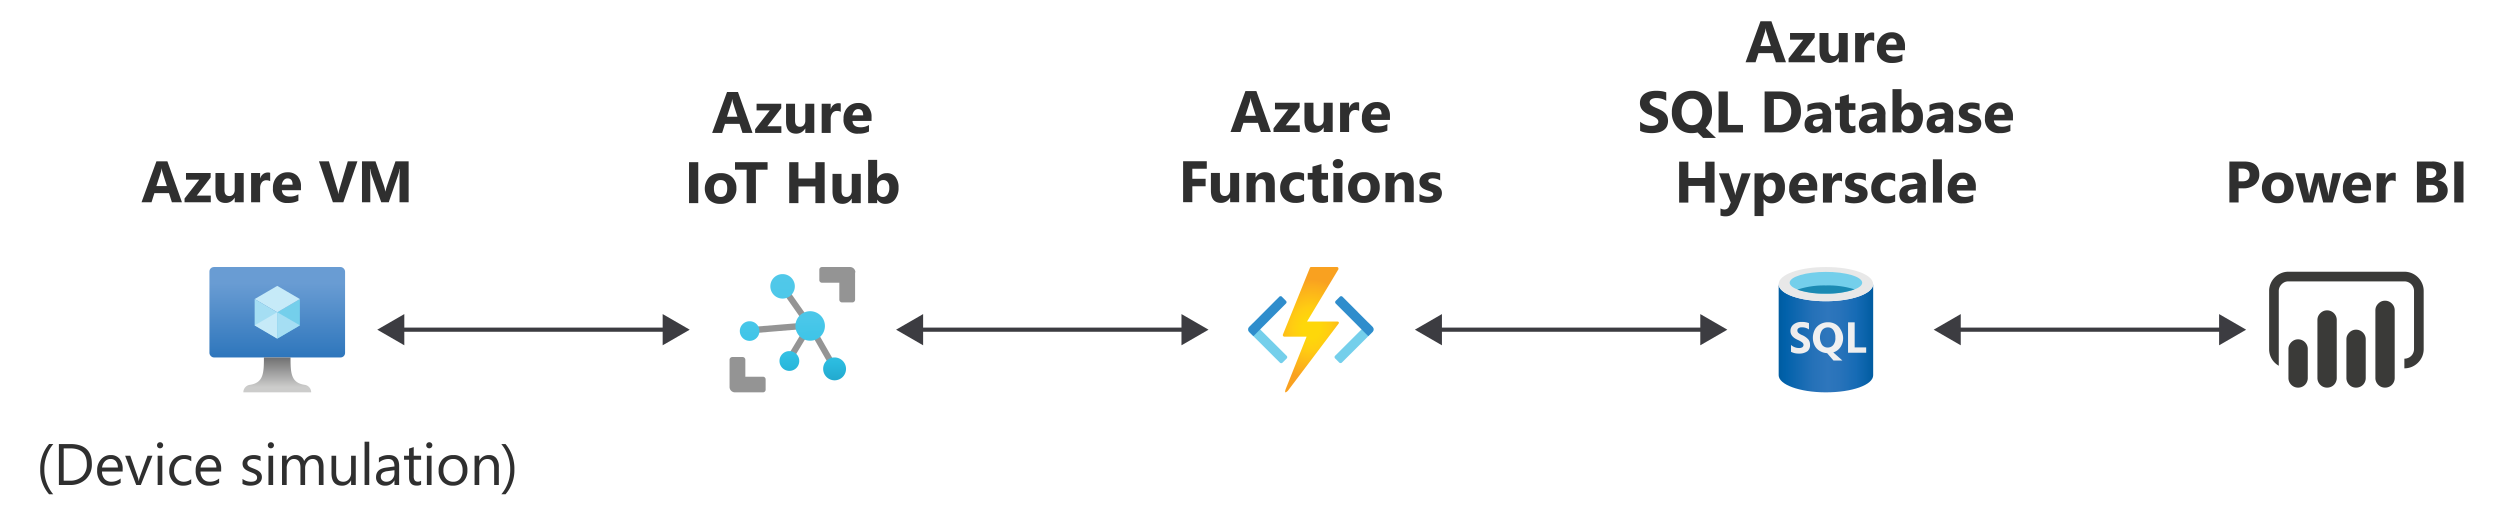 <svg xmlns="http://www.w3.org/2000/svg" xmlns:xlink="http://www.w3.org/1999/xlink" viewBox="0 0 598.483 127.472">
  <defs>
    <linearGradient id="linear-gradient" x1="189.949" y1="1343.221" x2="189.455" y2="1390.737" gradientTransform="matrix(1, 0, 0, -1, 0, 1439.477)" gradientUnits="userSpaceOnUse">
      <stop offset="0" stop-color="#1b8ab3"/>
      <stop offset="0.09" stop-color="#21a5cb"/>
      <stop offset="0.19" stop-color="#2abade"/>
      <stop offset="0.29" stop-color="#3bc4e7"/>
      <stop offset="0.42" stop-color="#4ac7e9"/>
      <stop offset="0.62" stop-color="#50c8e9"/>
    </linearGradient>
    <linearGradient id="linear-gradient-2" x1="66.373" y1="1353.904" x2="66.373" y2="1375.552" gradientTransform="matrix(1, 0, 0, -1, 0, 1439.477)" gradientUnits="userSpaceOnUse">
      <stop offset="0" stop-color="#2e76bc"/>
      <stop offset="0.82" stop-color="#699cd3"/>
    </linearGradient>
    <linearGradient id="linear-gradient-3" x1="66.373" y1="1345.552" x2="66.373" y2="1353.904" gradientTransform="matrix(1, 0, 0, -1, 0, 1439.477)" gradientUnits="userSpaceOnUse">
      <stop offset="0.15" stop-color="#cccccb"/>
      <stop offset="1" stop-color="#707071"/>
    </linearGradient>
    <radialGradient id="radial-gradient" cx="291.544" cy="1308.756" r="10.368" gradientTransform="matrix(1.01, 0, 0, -1.14, 19.402, 1570.7)" gradientUnits="userSpaceOnUse">
      <stop offset="0.2" stop-color="#fed70a"/>
      <stop offset="0.44" stop-color="#ffcc12"/>
      <stop offset="0.87" stop-color="#fbac1d"/>
      <stop offset="1" stop-color="#f9a120"/>
    </radialGradient>
    <linearGradient id="linear-gradient-4" x1="425.802" y1="1358.505" x2="448.425" y2="1358.505" gradientTransform="matrix(1, 0, 0, -1, 0, 1439.477)" gradientUnits="userSpaceOnUse">
      <stop offset="0" stop-color="#005ca1"/>
      <stop offset="0.07" stop-color="#0161aa"/>
      <stop offset="0.36" stop-color="#2571b8"/>
      <stop offset="0.52" stop-color="#2e76bc"/>
      <stop offset="0.64" stop-color="#2973ba"/>
      <stop offset="0.82" stop-color="#166bb5"/>
      <stop offset="1" stop-color="#005ca1"/>
    </linearGradient>
    <radialGradient id="radial-gradient-2" cx="437.749" cy="1357.782" r="12.476" gradientTransform="matrix(1, 0, 0, -1, 0, 1439.477)" gradientUnits="userSpaceOnUse">
      <stop offset="0" stop-color="#f2f2f3"/>
      <stop offset="0.58" stop-color="#eee"/>
      <stop offset="1" stop-color="#e6e6e6"/>
    </radialGradient>
  </defs>
  <g id="Shapes">
    <rect width="598.483" height="127.472" fill="#fff"/>
    <g>
      <circle id="fa3a22e9-e4e8-46a1-bc09-f9532747c739" cx="193.951" cy="77.945" r="3.478" fill="#fff"/>
      <circle id="eb214416-6791-4934-ac0c-35afaa829f6e" cx="199.778" cy="88.292" r="2.737" fill="#fff"/>
      <circle id="a4424413-b91f-48da-aedd-39e3a978b430" cx="188.954" cy="86.42" r="2.348" fill="#fff"/>
      <circle id="f7ecfc1a-3268-471b-9464-57023bfc9cc4" cx="187.259" cy="68.533" r="2.913" fill="#fff"/>
      <circle id="b4388938-ad80-41b4-b729-5c21e3eab320" cx="179.454" cy="79.269" r="2.348" fill="#fff"/>
      <polygon points="200.414 87.744 194.534 77.45 193.951 77.786 194.428 77.432 187.771 67.968 186.553 68.851 192.45 77.238 179.384 78.315 179.507 79.834 192.45 78.757 188.16 85.89 189.449 86.667 193.863 79.322 199.107 88.486 200.414 87.744" fill="#949494"/>
      <g>
        <path d="M204.775,65.213h0a1.289,1.289,0,0,0-1.289-1.289h-6.71a.636.636,0,0,0-.636.636v2.49a.636.636,0,0,0,.636.636h4.15v4.061a.671.671,0,0,0,.653.653h2.472a.671.671,0,0,0,.653-.653V65.213Z" fill="#949494"/>
        <path d="M182.65,90.181h-4.22V86.12a.671.671,0,0,0-.653-.653h-2.472a.671.671,0,0,0-.653.653v6.533h0a1.289,1.289,0,0,0,1.289,1.271h6.71a.636.636,0,0,0,.636-.636h0V90.817A.636.636,0,0,0,182.65,90.181Z" fill="#949494"/>
      </g>
      <path d="M193.951,74.501a3.531,3.531,0,1,1-3.533,3.53q0-.043.001-.087A3.531,3.531,0,0,1,193.951,74.501Zm-9.535-5.968a2.931,2.931,0,1,0,2.948-2.914c-.029,0-.058,0-.087.001A2.913,2.913,0,0,0,184.416,68.533Zm-7.31,10.718a2.349,2.349,0,1,0,2.348-2.349,2.348,2.348,0,0,0-2.348,2.349Zm9.5,7.151a2.366,2.366,0,1,0,2.384-2.348l-.018,0a2.348,2.348,0,0,0-2.366,2.331C186.606,86.391,186.606,86.397,186.606,86.403Zm10.453,1.889a2.737,2.737,0,1,0,2.755-2.719h-.018a2.701,2.701,0,0,0-2.737,2.666C197.059,88.256,197.059,88.274,197.059,88.292Z" fill="url(#linear-gradient)"/>
    </g>
    <g>
      <line x1="468.296" y1="78.924" x2="532.331" y2="78.924" fill="none" stroke="#3c3c41" stroke-miterlimit="10"/>
      <polygon points="469.39 82.664 462.913 78.925 469.39 75.185 469.39 82.664" fill="#3c3c41"/>
      <polygon points="531.237 82.664 537.713 78.925 531.237 75.185 531.237 82.664" fill="#3c3c41"/>
    </g>
    <g>
      <line x1="344.096" y1="78.924" x2="408.131" y2="78.924" fill="none" stroke="#3c3c41" stroke-miterlimit="10"/>
      <polygon points="345.19 82.664 338.713 78.925 345.19 75.185 345.19 82.664" fill="#3c3c41"/>
      <polygon points="407.037 82.664 413.513 78.925 407.037 75.185 407.037 82.664" fill="#3c3c41"/>
    </g>
    <g>
      <line x1="219.896" y1="78.924" x2="283.931" y2="78.924" fill="none" stroke="#3c3c41" stroke-miterlimit="10"/>
      <polygon points="220.99 82.664 214.513 78.925 220.99 75.185 220.99 82.664" fill="#3c3c41"/>
      <polygon points="282.837 82.664 289.313 78.925 282.837 75.185 282.837 82.664" fill="#3c3c41"/>
    </g>
    <g>
      <line x1="95.696" y1="78.924" x2="159.731" y2="78.924" fill="none" stroke="#3c3c41" stroke-miterlimit="10"/>
      <polygon points="96.79 82.664 90.313 78.925 96.79 75.185 96.79 82.664" fill="#3c3c41"/>
      <polygon points="158.637 82.664 165.113 78.925 158.637 75.185 158.637 82.664" fill="#3c3c41"/>
    </g>
    <g>
      <rect x="50.137" y="63.925" width="32.471" height="21.648" rx="1.082" fill="url(#linear-gradient-2)"/>
      <polygon points="71.785 71.591 71.785 77.887 66.373 81.062 66.373 74.748 71.785 71.591" fill="#74cfeb"/>
      <polygon points="71.785 71.591 66.373 74.766 60.961 71.591 66.373 68.434 71.785 71.591" fill="#c6eaf8"/>
      <polygon points="66.373 74.766 66.373 81.062 60.961 77.887 60.961 71.591 66.373 74.766" fill="#a5def3"/>
      <polygon points="60.961 77.887 66.373 74.748 66.373 81.062 60.961 77.887" fill="#c6eaf8"/>
      <polygon points="71.785 77.887 66.373 74.748 66.373 81.062 71.785 77.887" fill="#a5def3"/>
      <path d="M72.885,92.121c-3.211-.505-3.337-2.814-3.337-6.548H63.18c0,3.734-.108,6.043-3.319,6.548a1.804,1.804,0,0,0-1.606,1.804H74.491A1.804,1.804,0,0,0,72.885,92.121Z" fill="url(#linear-gradient-3)"/>
    </g>
    <g>
      <path d="M312.79,80.601h-5.318a.404.404,0,0,1-.369-.47l6.476-16.005a.302.302,0,0,1,.235-.201h6.291a.319.319,0,0,1,.302.335V64.26a.453.453,0,0,1,0,.201l-7.516,12.515h7.315a.336.336,0,0,1,.319.269.403.403,0,0,1-.084.235l-12.146,16.089c-.117.084-.94.94-.537-.352h0Z" fill="url(#radial-gradient)"/>
      <g>
        <path d="M308.02,85.824l-.983.986a.453.453,0,0,1-.641.001L299.09,79.525a.889.889,0,0,1-.002-1.258l.995-.998h0l7.936,7.913A.453.453,0,0,1,308.02,85.824Z" fill="#74cfeb"/>
        <path d="M306.869,71.033l.986.983a.453.453,0,0,1,.001.641l-7.795,7.817h0l-.986-.983a.889.889,0,0,1-.002-1.257l7.179-7.199a.453.453,0,0,1,.641-.001Z" fill="#2f8dcc"/>
      </g>
      <g>
        <path d="M327.554,77.251l.983.986a.889.889,0,0,1,.022,1.257l-.012.012-7.306,7.286a.453.453,0,0,1-.641-.001h0l-.983-.986a.453.453,0,0,1,.001-.641h0l7.936-7.913Z" fill="#74cfeb"/>
        <path d="M328.541,79.494l-.986.983h0l-7.795-7.817a.453.453,0,0,1,.001-.641h0l.986-.983a.453.453,0,0,1,.641.001h0l7.167,7.187a.889.889,0,0,1-.002,1.258Z" fill="#2f8dcc"/>
      </g>
    </g>
    <g>
      <path d="M437.113,72.113c-6.247,0-11.312-1.765-11.312-4.094V89.83c0,2.241,4.976,4.059,11.153,4.094h.159c6.247,0,11.312-1.765,11.312-4.094V68.019C448.425,70.295,443.361,72.113,437.113,72.113Z" fill="url(#linear-gradient-4)"/>
      <path d="M448.425,68.019c0,2.276-5.065,4.094-11.312,4.094s-11.312-1.765-11.312-4.094,5.065-4.094,11.312-4.094,11.312,1.765,11.312,4.094" fill="#e8e8e8"/>
      <path d="M445.796,67.683c0,1.447-3.9,2.612-8.682,2.612s-8.682-1.165-8.682-2.612,3.9-2.594,8.682-2.594,8.682,1.165,8.682,2.594" fill="#74cfeb"/>
      <path d="M437.113,68.336a20.38,20.38,0,0,0-6.865,1.006,20.153,20.153,0,0,0,6.865.953,19.677,19.677,0,0,0,6.865-1.024A20.894,20.894,0,0,0,437.113,68.336Z" fill="#1b8ab3"/>
      <path d="M443.996,83.16v-6h-1.588v7.288h4.341V83.16Zm-12.6-2.947a3.229,3.229,0,0,1-.9-.547.776.776,0,0,1-.212-.565.6.6,0,0,1,.265-.529,1.2,1.2,0,0,1,.741-.212,2.859,2.859,0,0,1,1.765.512V77.354a4.554,4.554,0,0,0-1.765-.282,2.893,2.893,0,0,0-1.923.6,1.906,1.906,0,0,0-.741,1.571c0,.9.565,1.606,1.765,2.135a5.08,5.08,0,0,1,1.094.635.741.741,0,0,1,.265.565.67.67,0,0,1-.282.547,1.429,1.429,0,0,1-.794.194,2.929,2.929,0,0,1-1.923-.741v1.641a3.83,3.83,0,0,0,1.888.424,3.318,3.318,0,0,0,2.082-.582,1.906,1.906,0,0,0,.582-1.606,1.853,1.853,0,0,0-.441-1.235A4.272,4.272,0,0,0,431.396,80.213Zm9.247,2.806a3.866,3.866,0,0,0,0-4.094,3.194,3.194,0,0,0-1.235-1.323,3.529,3.529,0,0,0-1.765-.459,3.724,3.724,0,0,0-1.906.476,3.283,3.283,0,0,0-1.288,1.306,4.341,4.341,0,0,0-.459,2.012,3.989,3.989,0,0,0,.423,1.765,3.106,3.106,0,0,0,1.218,1.306,3.635,3.635,0,0,0,1.765.529l1.518,1.765h2.135L438.878,84.36A3.158,3.158,0,0,0,440.643,83.019Zm-1.765-.441a1.659,1.659,0,0,1-1.341.618,1.623,1.623,0,0,1-1.341-.635,3.298,3.298,0,0,1,0-3.529,1.765,1.765,0,0,1,1.376-.653,1.535,1.535,0,0,1,1.324.653,2.859,2.859,0,0,1,.476,1.765A2.577,2.577,0,0,1,438.878,82.578Z" fill="url(#radial-gradient-2)"/>
    </g>
    <path d="M557.088,74.3a2.24,2.24,0,0,1,.903.181,2.383,2.383,0,0,1,.741.506,2.317,2.317,0,0,1,.488.723,2.242,2.242,0,0,1,.181.903V90.487a2.242,2.242,0,0,1-.181.903,2.199,2.199,0,0,1-1.228,1.228,2.348,2.348,0,0,1-1.807,0,2.318,2.318,0,0,1-.723-.488,2.383,2.383,0,0,1-.506-.741,2.24,2.24,0,0,1-.181-.903V76.612a2.24,2.24,0,0,1,.181-.903,2.537,2.537,0,0,1,1.228-1.228A2.24,2.24,0,0,1,557.088,74.3Zm6.938,4.625a2.242,2.242,0,0,1,.903.181,2.383,2.383,0,0,1,.741.506,2.316,2.316,0,0,1,.488.723,2.241,2.241,0,0,1,.181.903v9.25a2.242,2.242,0,0,1-.181.903,2.199,2.199,0,0,1-1.228,1.228,2.348,2.348,0,0,1-1.806,0,2.318,2.318,0,0,1-.723-.488,2.385,2.385,0,0,1-.506-.741,2.242,2.242,0,0,1-.181-.903v-9.25a2.241,2.241,0,0,1,.181-.903,2.536,2.536,0,0,1,1.229-1.229A2.241,2.241,0,0,1,564.026,78.924Zm-13.875,2.312a2.241,2.241,0,0,1,.903.181,2.385,2.385,0,0,1,.741.506,2.318,2.318,0,0,1,.488.723,2.24,2.24,0,0,1,.181.903V90.487a2.24,2.24,0,0,1-.181.903,2.198,2.198,0,0,1-1.228,1.228,2.348,2.348,0,0,1-1.807,0,2.318,2.318,0,0,1-.723-.488,2.383,2.383,0,0,1-.506-.741,2.24,2.24,0,0,1-.181-.903V83.55a2.24,2.24,0,0,1,.181-.903,2.536,2.536,0,0,1,1.228-1.229A2.241,2.241,0,0,1,550.151,81.237Zm20.812-9.25a2.24,2.24,0,0,1,.903.181,2.383,2.383,0,0,1,.741.506,2.317,2.317,0,0,1,.488.723,2.241,2.241,0,0,1,.181.903V90.487a2.242,2.242,0,0,1-.181.903,2.199,2.199,0,0,1-1.228,1.228,2.348,2.348,0,0,1-1.806,0,2.318,2.318,0,0,1-.723-.488,2.385,2.385,0,0,1-.506-.741,2.242,2.242,0,0,1-.181-.903V74.3a2.241,2.241,0,0,1,.181-.903,2.536,2.536,0,0,1,1.229-1.228A2.24,2.24,0,0,1,570.963,71.987Zm4.625-6.938a4.566,4.566,0,0,1,1.807.361,4.699,4.699,0,0,1,1.463.994,4.643,4.643,0,0,1,.994,1.481,4.435,4.435,0,0,1,.361,1.789V83.55a4.564,4.564,0,0,1-.361,1.807,4.71,4.71,0,0,1-2.457,2.457,4.566,4.566,0,0,1-1.807.361V85.862a2.242,2.242,0,0,0,.903-.181,2.199,2.199,0,0,0,1.228-1.228,2.242,2.242,0,0,0,.181-.903V69.674a2.241,2.241,0,0,0-.181-.903,2.317,2.317,0,0,0-.488-.723,2.383,2.383,0,0,0-.741-.506,2.24,2.24,0,0,0-.903-.181h-27.75a2.24,2.24,0,0,0-.903.181,2.537,2.537,0,0,0-1.228,1.228,2.24,2.24,0,0,0-.181.903V87.56a4.539,4.539,0,0,1-2.312-4.011V69.674a4.439,4.439,0,0,1,.361-1.789,4.613,4.613,0,0,1,2.475-2.475,4.437,4.437,0,0,1,1.789-.361Z" fill="#3a3a38"/>
  </g>
  <g id="Text">
    <g>
      <path d="M180.148,31.828h-2.406l-.697-2.181h-3.486l-.69,2.181h-2.393l3.568-9.803h2.618Zm-3.609-3.876-1.053-3.295a4.332,4.332,0,0,1-.164-.882h-.055a3.739,3.739,0,0,1-.171.855L174.03,27.952Z" fill="#2f2f2f"/>
      <path d="M187.054,31.828h-6.282v-.895l3.514-4.512H181.12V24.828h5.906v1.066l-3.329,4.341h3.356Z" fill="#2f2f2f"/>
      <path d="M194.936,31.828h-2.153V30.762h-.034a2.443,2.443,0,0,1-2.14,1.237q-2.433,0-2.434-2.946V24.828h2.153v4.033q0,1.483,1.176,1.483a1.163,1.163,0,0,0,.93-.407,1.64,1.64,0,0,0,.349-1.104V24.828h2.153Z" fill="#2f2f2f"/>
      <path d="M201.27,26.776a1.875,1.875,0,0,0-.909-.212,1.309,1.309,0,0,0-1.101.516,2.25,2.25,0,0,0-.397,1.405v3.343h-2.16v-7h2.16V26.127h.027a1.869,1.869,0,0,1,1.846-1.422,1.393,1.393,0,0,1,.533.082Z" fill="#2f2f2f"/>
      <path d="M208.643,28.943h-4.566q.11,1.524,1.921,1.524a3.748,3.748,0,0,0,2.03-.547V31.48a5.338,5.338,0,0,1-2.522.519,3.258,3.258,0,0,1-3.568-3.562,3.745,3.745,0,0,1,1.012-2.762,3.37,3.37,0,0,1,2.488-1.019,3.062,3.062,0,0,1,2.369.909,3.504,3.504,0,0,1,.837,2.468ZM206.64,27.617q0-1.504-1.217-1.504a1.159,1.159,0,0,0-.898.431,1.949,1.949,0,0,0-.462,1.073Z" fill="#2f2f2f"/>
      <path d="M167.157,48.628h-2.208V38.825h2.208Z" fill="#2f2f2f"/>
      <path d="M172.472,48.799a3.761,3.761,0,0,1-2.751-.981,4.056,4.056,0,0,1,.037-5.38,3.926,3.926,0,0,1,2.809-.981,3.719,3.719,0,0,1,2.734.981,3.485,3.485,0,0,1,.991,2.594,3.703,3.703,0,0,1-1.022,2.755A3.807,3.807,0,0,1,172.472,48.799Zm.055-5.688a1.439,1.439,0,0,0-1.189.526,2.323,2.323,0,0,0-.424,1.49q0,2.017,1.627,2.017,1.551,0,1.552-2.071Q174.092,43.111,172.526,43.111Z" fill="#2f2f2f"/>
      <path d="M183.752,40.623H180.956v8.005h-2.215V40.623h-2.782V38.825h7.793Z" fill="#2f2f2f"/>
      <path d="M197.417,48.628h-2.215V44.636h-4.061v3.992h-2.208V38.825h2.208v3.91h4.061v-3.91h2.215Z" fill="#2f2f2f"/>
      <path d="M206.058,48.628h-2.153V47.562H203.87a2.443,2.443,0,0,1-2.14,1.237q-2.433,0-2.434-2.946V41.628H201.45v4.033q0,1.483,1.176,1.483a1.163,1.163,0,0,0,.93-.407,1.64,1.64,0,0,0,.349-1.104V41.628h2.153Z" fill="#2f2f2f"/>
      <path d="M210.013,47.815h-.027v.813h-2.16V38.265h2.16v4.416h.027a2.563,2.563,0,0,1,2.276-1.224,2.498,2.498,0,0,1,2.085.93,4.011,4.011,0,0,1,.731,2.543,4.344,4.344,0,0,1-.855,2.81,2.783,2.783,0,0,1-2.283,1.06A2.206,2.206,0,0,1,210.013,47.815Zm-.061-2.953v.718a1.639,1.639,0,0,0,.39,1.121,1.267,1.267,0,0,0,.998.444,1.326,1.326,0,0,0,1.145-.571,2.76,2.76,0,0,0,.406-1.617,2.189,2.189,0,0,0-.373-1.357,1.256,1.256,0,0,0-1.062-.489,1.371,1.371,0,0,0-1.076.485A1.843,1.843,0,0,0,209.951,44.861Z" fill="#2f2f2f"/>
    </g>
    <g>
      <path d="M304.249,31.601h-2.406l-.697-2.181h-3.486l-.69,2.181h-2.393l3.568-9.803h2.618Zm-3.609-3.876L299.587,24.43a4.333,4.333,0,0,1-.164-.882h-.055a3.743,3.743,0,0,1-.171.854l-1.066,3.322Z" fill="#2f2f2f"/>
      <path d="M311.154,31.601H304.872v-.895l3.514-4.512h-3.165V24.601h5.906V25.667l-3.329,4.341h3.356Z" fill="#2f2f2f"/>
      <path d="M319.037,31.601h-2.153V30.534H316.85a2.443,2.443,0,0,1-2.14,1.237q-2.433,0-2.434-2.946V24.601H314.43v4.033q0,1.483,1.176,1.483a1.163,1.163,0,0,0,.93-.407,1.64,1.64,0,0,0,.349-1.104V24.601h2.153Z" fill="#2f2f2f"/>
      <path d="M325.371,26.549a1.875,1.875,0,0,0-.909-.212,1.309,1.309,0,0,0-1.101.516,2.25,2.25,0,0,0-.397,1.405v3.343h-2.16v-7h2.16v1.299h.027a1.869,1.869,0,0,1,1.846-1.422,1.393,1.393,0,0,1,.533.082Z" fill="#2f2f2f"/>
      <path d="M332.743,28.716h-4.566q.11,1.524,1.921,1.524a3.748,3.748,0,0,0,2.03-.547V31.252a5.339,5.339,0,0,1-2.522.52A3.258,3.258,0,0,1,326.037,28.21a3.745,3.745,0,0,1,1.012-2.762A3.37,3.37,0,0,1,329.537,24.43a3.062,3.062,0,0,1,2.369.909,3.504,3.504,0,0,1,.837,2.468ZM330.74,27.39q0-1.504-1.217-1.504a1.159,1.159,0,0,0-.898.431,1.949,1.949,0,0,0-.462,1.073Z" fill="#2f2f2f"/>
      <path d="M288.895,40.395h-3.459v2.406h3.179v1.791h-3.179V48.4h-2.208V38.598h5.667Z" fill="#2f2f2f"/>
      <path d="M296.645,48.4h-2.153V47.334h-.034a2.443,2.443,0,0,1-2.14,1.237q-2.433,0-2.434-2.946V41.4h2.153v4.033q0,1.483,1.176,1.483a1.163,1.163,0,0,0,.93-.407,1.64,1.64,0,0,0,.349-1.104V41.4h2.153Z" fill="#2f2f2f"/>
      <path d="M305.175,48.4h-2.153v-3.89q0-1.627-1.162-1.627a1.152,1.152,0,0,0-.923.431,1.643,1.643,0,0,0-.362,1.094V48.4h-2.16v-7h2.16v1.107h.027a2.475,2.475,0,0,1,2.249-1.278q2.325,0,2.324,2.885Z" fill="#2f2f2f"/>
      <path d="M312.188,48.148a4.268,4.268,0,0,1-2.112.424,3.572,3.572,0,0,1-2.611-.978,3.378,3.378,0,0,1-.998-2.522,3.717,3.717,0,0,1,1.07-2.813,3.951,3.951,0,0,1,2.86-1.029,3.67,3.67,0,0,1,1.791.328V43.39a2.462,2.462,0,0,0-1.511-.506,1.988,1.988,0,0,0-1.473.543,2.024,2.024,0,0,0-.544,1.5,1.993,1.993,0,0,0,.52,1.46,1.91,1.91,0,0,0,1.429.53,2.848,2.848,0,0,0,1.579-.506Z" fill="#2f2f2f"/>
      <path d="M317.92,48.318a3.197,3.197,0,0,1-1.442.253q-2.284,0-2.283-2.372v-3.206H313.06V41.4h1.135V39.89l2.153-.615V41.4H317.92v1.593h-1.572v2.83q0,1.093.868,1.094a1.462,1.462,0,0,0,.704-.198Z" fill="#2f2f2f"/>
      <path d="M320.298,40.293a1.263,1.263,0,0,1-.895-.325,1.046,1.046,0,0,1-.349-.796,1.009,1.009,0,0,1,.349-.793,1.463,1.463,0,0,1,1.795,0,1.015,1.015,0,0,1,.345.793,1.044,1.044,0,0,1-.345.807A1.286,1.286,0,0,1,320.298,40.293ZM321.364,48.4h-2.16v-7h2.16Z" fill="#2f2f2f"/>
      <path d="M326.476,48.571a3.761,3.761,0,0,1-2.751-.981,4.056,4.056,0,0,1,.037-5.38,3.925,3.925,0,0,1,2.809-.981,3.719,3.719,0,0,1,2.734.981,3.486,3.486,0,0,1,.991,2.594,3.703,3.703,0,0,1-1.022,2.755A3.807,3.807,0,0,1,326.476,48.571Zm.055-5.688a1.439,1.439,0,0,0-1.189.526,2.323,2.323,0,0,0-.424,1.49q0,2.016,1.627,2.017,1.551,0,1.552-2.071Q328.096,42.884,326.53,42.884Z" fill="#2f2f2f"/>
      <path d="M338.437,48.4h-2.153v-3.89q0-1.627-1.162-1.627a1.152,1.152,0,0,0-.923.431,1.642,1.642,0,0,0-.362,1.094V48.4h-2.16v-7h2.16v1.107h.027a2.475,2.475,0,0,1,2.249-1.278q2.325,0,2.324,2.885Z" fill="#2f2f2f"/>
      <path d="M339.812,48.216v-1.75a4.6,4.6,0,0,0,1.062.478,3.523,3.523,0,0,0,1.002.157,2.15,2.15,0,0,0,.906-.157.508.508,0,0,0,.331-.478.442.442,0,0,0-.15-.342,1.41,1.41,0,0,0-.386-.239,4.474,4.474,0,0,0-.517-.185c-.186-.055-.367-.116-.54-.185a5.126,5.126,0,0,1-.734-.338,2.08,2.08,0,0,1-.533-.42,1.623,1.623,0,0,1-.328-.554,2.186,2.186,0,0,1-.113-.745,1.927,1.927,0,0,1,.256-1.012,2.11,2.11,0,0,1,.684-.694,3.129,3.129,0,0,1,.979-.396,5.078,5.078,0,0,1,1.145-.127,6.353,6.353,0,0,1,.943.072,6.987,6.987,0,0,1,.943.208v1.668a3.4,3.4,0,0,0-.879-.359,3.71,3.71,0,0,0-.919-.12,2.04,2.04,0,0,0-.399.038,1.303,1.303,0,0,0-.332.109.609.609,0,0,0-.226.185.425.425,0,0,0-.082.256.474.474,0,0,0,.123.328,1.067,1.067,0,0,0,.321.236,3.142,3.142,0,0,0,.441.178c.161.052.322.106.481.161a6.216,6.216,0,0,1,.779.328,2.506,2.506,0,0,1,.599.417,1.655,1.655,0,0,1,.383.56,2.248,2.248,0,0,1-.137,1.829,2.167,2.167,0,0,1-.719.718,3.254,3.254,0,0,1-1.031.403,5.723,5.723,0,0,1-1.214.127A6.258,6.258,0,0,1,339.812,48.216Z" fill="#2f2f2f"/>
    </g>
    <g>
      <path d="M43.555,48.417H41.148l-.697-2.181H36.965l-.69,2.181H33.882L37.45,38.615h2.618Zm-3.609-3.876-1.053-3.295a4.341,4.341,0,0,1-.164-.882h-.055a3.743,3.743,0,0,1-.171.855l-1.066,3.322Z" fill="#2f2f2f"/>
      <path d="M50.46,48.417H44.178V47.522L47.691,43.01h-3.165V41.417h5.906v1.066l-3.329,4.341H50.46Z" fill="#2f2f2f"/>
      <path d="M58.343,48.417H56.189V47.351h-.034a2.443,2.443,0,0,1-2.14,1.237q-2.433,0-2.434-2.946V41.417h2.153v4.033q0,1.483,1.176,1.483a1.163,1.163,0,0,0,.93-.407,1.64,1.64,0,0,0,.349-1.104V41.417h2.153Z" fill="#2f2f2f"/>
      <path d="M64.677,43.366a1.875,1.875,0,0,0-.909-.212,1.31,1.31,0,0,0-1.101.516,2.251,2.251,0,0,0-.397,1.405v3.343H60.11v-7h2.16v1.299h.027a1.869,1.869,0,0,1,1.846-1.422,1.393,1.393,0,0,1,.533.082Z" fill="#2f2f2f"/>
      <path d="M72.049,45.533H67.482q.11,1.524,1.921,1.524a3.747,3.747,0,0,0,2.03-.547v1.558a5.337,5.337,0,0,1-2.522.52,3.258,3.258,0,0,1-3.568-3.562,3.745,3.745,0,0,1,1.012-2.762,3.37,3.37,0,0,1,2.488-1.018,3.062,3.062,0,0,1,2.369.909,3.504,3.504,0,0,1,.837,2.468Zm-2.003-1.326q0-1.504-1.217-1.504a1.159,1.159,0,0,0-.898.431,1.949,1.949,0,0,0-.462,1.073Z" fill="#2f2f2f"/>
      <path d="M85.57,38.615l-3.377,9.803h-2.502l-3.336-9.803h2.379l2.044,6.822a4.869,4.869,0,0,1,.198.978h.041a5.562,5.562,0,0,1,.212-1.005l2.03-6.795Z" fill="#2f2f2f"/>
      <path d="M97.825,48.417H95.644V42.552q0-.95.082-2.099h-.055a10.426,10.426,0,0,1-.308,1.299l-2.297,6.665H91.263l-2.338-6.597a13.023,13.023,0,0,1-.308-1.367h-.061q.089,1.449.089,2.543v5.421H86.655V38.615h3.233l2.003,5.811a8.248,8.248,0,0,1,.349,1.401h.041a14.082,14.082,0,0,1,.39-1.415l2.003-5.797h3.151Z" fill="#2f2f2f"/>
    </g>
    <g>
      <path d="M12.749,118.33h-.998a8.734,8.734,0,0,1-2.119-5.968,9.065,9.065,0,0,1,2.119-6.064h1.012a9.216,9.216,0,0,0-2.147,6.05A9.052,9.052,0,0,0,12.749,118.33Z" fill="#2f2f2f"/>
      <path d="M14.098,116.102v-9.803h2.707q5.181,0,5.182,4.778a4.813,4.813,0,0,1-1.44,3.647,5.336,5.336,0,0,1-3.852,1.377Zm1.148-8.764v7.725h1.463A4.153,4.153,0,0,0,19.71,114.03a3.868,3.868,0,0,0,1.073-2.926q0-3.767-4.006-3.767Z" fill="#2f2f2f"/>
      <path d="M29.363,112.882H24.421a2.619,2.619,0,0,0,.629,1.805,2.168,2.168,0,0,0,1.654.636,3.441,3.441,0,0,0,2.174-.779v1.053a4.062,4.062,0,0,1-2.44.67,2.958,2.958,0,0,1-2.331-.954,3.902,3.902,0,0,1-.848-2.683,3.829,3.829,0,0,1,.926-2.663,2.972,2.972,0,0,1,2.301-1.029,2.632,2.632,0,0,1,2.126.889,3.707,3.707,0,0,1,.752,2.468Zm-1.148-.95a2.288,2.288,0,0,0-.468-1.511,1.598,1.598,0,0,0-1.282-.54,1.811,1.811,0,0,0-1.347.567,2.577,2.577,0,0,0-.684,1.483Z" fill="#2f2f2f"/>
      <path d="M36.501,109.102l-2.789,7H32.611l-2.652-7h1.23l1.777,5.086a4.598,4.598,0,0,1,.246.978H33.24a4.624,4.624,0,0,1,.219-.95l1.859-5.113Z" fill="#2f2f2f"/>
      <path d="M38.316,107.324a.711.711,0,0,1-.513-.205.691.691,0,0,1-.212-.52.718.718,0,0,1,.725-.731.726.726,0,0,1,.523.208.732.732,0,0,1,0,1.036A.721.721,0,0,1,38.316,107.324Zm.547,8.777H37.742v-7h1.121Z" fill="#2f2f2f"/>
      <path d="M45.775,115.78a3.642,3.642,0,0,1-1.914.485,3.167,3.167,0,0,1-2.416-.974,3.529,3.529,0,0,1-.92-2.526,3.88,3.88,0,0,1,.991-2.779,3.468,3.468,0,0,1,2.646-1.049,3.682,3.682,0,0,1,1.627.342v1.148a2.849,2.849,0,0,0-1.668-.547,2.251,2.251,0,0,0-1.76.769,2.914,2.914,0,0,0-.688,2.02,2.774,2.774,0,0,0,.646,1.941,2.224,2.224,0,0,0,1.732.711,2.81,2.81,0,0,0,1.723-.608Z" fill="#2f2f2f"/>
      <path d="M52.945,112.882H48.003a2.618,2.618,0,0,0,.629,1.805,2.168,2.168,0,0,0,1.654.636,3.441,3.441,0,0,0,2.174-.779v1.053a4.061,4.061,0,0,1-2.44.67,2.958,2.958,0,0,1-2.331-.954,3.902,3.902,0,0,1-.848-2.683,3.829,3.829,0,0,1,.926-2.663,2.972,2.972,0,0,1,2.301-1.029,2.632,2.632,0,0,1,2.126.889,3.706,3.706,0,0,1,.752,2.468Zm-1.149-.95a2.288,2.288,0,0,0-.468-1.511,1.598,1.598,0,0,0-1.282-.54,1.811,1.811,0,0,0-1.347.567,2.578,2.578,0,0,0-.684,1.483Z" fill="#2f2f2f"/>
      <path d="M58.052,115.849v-1.203a3.317,3.317,0,0,0,2.017.677q1.477,0,1.477-.984a.856.856,0,0,0-.126-.475,1.281,1.281,0,0,0-.342-.345,2.663,2.663,0,0,0-.506-.27c-.194-.08-.402-.163-.626-.25a8.11,8.11,0,0,1-.817-.372,2.5,2.5,0,0,1-.588-.424,1.595,1.595,0,0,1-.355-.537,1.912,1.912,0,0,1-.119-.704,1.672,1.672,0,0,1,.226-.872,1.995,1.995,0,0,1,.602-.636,2.796,2.796,0,0,1,.858-.386,3.805,3.805,0,0,1,.994-.13,4.017,4.017,0,0,1,1.627.315v1.135a3.168,3.168,0,0,0-1.777-.506,2.079,2.079,0,0,0-.567.072,1.397,1.397,0,0,0-.435.202.928.928,0,0,0-.279.311.815.815,0,0,0-.1.4.955.955,0,0,0,.1.458.994.994,0,0,0,.29.328,2.226,2.226,0,0,0,.465.26q.274.117.622.253a8.686,8.686,0,0,1,.834.366,2.863,2.863,0,0,1,.629.424,1.666,1.666,0,0,1,.4.543,1.762,1.762,0,0,1,.14.731,1.72,1.72,0,0,1-.23.902,1.958,1.958,0,0,1-.611.636,2.801,2.801,0,0,1-.882.376,4.359,4.359,0,0,1-1.046.123A3.972,3.972,0,0,1,58.052,115.849Z" fill="#2f2f2f"/>
      <path d="M64.844,107.324a.711.711,0,0,1-.513-.205.691.691,0,0,1-.212-.52.718.718,0,0,1,.725-.731.726.726,0,0,1,.523.208.731.731,0,0,1,0,1.036A.721.721,0,0,1,64.844,107.324Zm.547,8.777H64.269v-7h1.121Z" fill="#2f2f2f"/>
      <path d="M77.452,116.102H76.331v-4.02a3.022,3.022,0,0,0-.359-1.682,1.359,1.359,0,0,0-1.206-.52,1.492,1.492,0,0,0-1.22.656,2.505,2.505,0,0,0-.503,1.572v3.992H71.922v-4.156q0-2.065-1.593-2.064a1.476,1.476,0,0,0-1.217.619,2.556,2.556,0,0,0-.478,1.61v3.992H67.513v-7h1.121v1.107h.027a2.379,2.379,0,0,1,2.174-1.272,2.022,2.022,0,0,1,1.982,1.449,2.498,2.498,0,0,1,2.324-1.449q2.31,0,2.311,2.851Z" fill="#2f2f2f"/>
      <path d="M85.17,116.102H84.049v-1.107h-.027a2.302,2.302,0,0,1-2.16,1.272q-2.502,0-2.502-2.98v-4.184h1.114v4.006q0,2.215,1.695,2.215a1.717,1.717,0,0,0,1.351-.605,2.318,2.318,0,0,0,.529-1.583v-4.033H85.17Z" fill="#2f2f2f"/>
      <path d="M88.397,116.102H87.276V105.738h1.121Z" fill="#2f2f2f"/>
      <path d="M95.551,116.102H94.43v-1.094h-.027a2.347,2.347,0,0,1-2.153,1.258,2.299,2.299,0,0,1-1.637-.554,1.917,1.917,0,0,1-.592-1.47q0-1.962,2.311-2.283l2.099-.294q0-1.784-1.442-1.784a3.446,3.446,0,0,0-2.283.861v-1.148a4.339,4.339,0,0,1,2.379-.656q2.468,0,2.468,2.611ZM94.43,112.561l-1.688.233a2.739,2.739,0,0,0-1.176.386,1.113,1.113,0,0,0-.397.981,1.07,1.07,0,0,0,.365.837,1.417,1.417,0,0,0,.975.325,1.798,1.798,0,0,0,1.377-.585,2.084,2.084,0,0,0,.544-1.48Z" fill="#2f2f2f"/>
      <path d="M100.81,116.033a2.161,2.161,0,0,1-1.046.219q-1.838,0-1.839-2.051v-4.143H96.722v-.957h1.203v-1.709l1.121-.362v2.071H100.81v.957H99.046v3.944a1.638,1.638,0,0,0,.239,1.005.954.954,0,0,0,.793.301,1.18,1.18,0,0,0,.731-.232Z" fill="#2f2f2f"/>
      <path d="M102.765,107.324a.711.711,0,0,1-.513-.205.691.691,0,0,1-.212-.52.718.718,0,0,1,.725-.731.726.726,0,0,1,.523.208.731.731,0,0,1,0,1.036A.721.721,0,0,1,102.765,107.324Zm.547,8.777H102.19v-7h1.121Z" fill="#2f2f2f"/>
      <path d="M108.406,116.266a3.25,3.25,0,0,1-2.478-.981,3.634,3.634,0,0,1-.926-2.601,3.785,3.785,0,0,1,.964-2.755,3.466,3.466,0,0,1,2.604-.991,3.137,3.137,0,0,1,2.443.964,3.821,3.821,0,0,1,.879,2.673,3.758,3.758,0,0,1-.947,2.683A3.316,3.316,0,0,1,108.406,116.266Zm.082-6.385a2.133,2.133,0,0,0-1.709.735,3.02,3.02,0,0,0-.629,2.027,2.854,2.854,0,0,0,.636,1.962,2.161,2.161,0,0,0,1.702.718,2.052,2.052,0,0,0,1.672-.704,3.061,3.061,0,0,0,.584-2.003,3.113,3.113,0,0,0-.584-2.023A2.042,2.042,0,0,0,108.488,109.881Z" fill="#2f2f2f"/>
      <path d="M119.419,116.102h-1.121v-3.992q0-2.229-1.627-2.228a1.763,1.763,0,0,0-1.391.632,2.342,2.342,0,0,0-.551,1.596v3.992h-1.121v-7h1.121v1.162h.027a2.525,2.525,0,0,1,2.297-1.326,2.141,2.141,0,0,1,1.757.742,3.306,3.306,0,0,1,.608,2.143Z" fill="#2f2f2f"/>
      <path d="M121.01,118.33h-.998a9.053,9.053,0,0,0,2.133-5.981,9.216,9.216,0,0,0-2.147-6.05H121.01a9.031,9.031,0,0,1,2.133,6.064A8.702,8.702,0,0,1,121.01,118.33Z" fill="#2f2f2f"/>
    </g>
    <g>
      <path d="M427.549,14.901h-2.406l-.697-2.181h-3.486l-.69,2.181h-2.393l3.568-9.803h2.618Zm-3.609-3.876-1.053-3.295a4.333,4.333,0,0,1-.164-.882h-.055a3.744,3.744,0,0,1-.171.855l-1.066,3.322Z" fill="#2f2f2f"/>
      <path d="M434.454,14.901h-6.282v-.895l3.514-4.512H428.52V7.901h5.906V8.968l-3.329,4.341h3.356Z" fill="#2f2f2f"/>
      <path d="M442.337,14.901h-2.153V13.835h-.034a2.443,2.443,0,0,1-2.14,1.237q-2.433,0-2.434-2.946V7.901h2.153v4.033q0,1.483,1.176,1.483a1.163,1.163,0,0,0,.93-.407,1.64,1.64,0,0,0,.349-1.104V7.901h2.153Z" fill="#2f2f2f"/>
      <path d="M448.671,9.85a1.875,1.875,0,0,0-.909-.212,1.309,1.309,0,0,0-1.101.516,2.25,2.25,0,0,0-.397,1.405v3.343h-2.16v-7h2.16V9.2h.027a1.869,1.869,0,0,1,1.846-1.422,1.393,1.393,0,0,1,.533.082Z" fill="#2f2f2f"/>
      <path d="M456.043,12.017h-4.566q.11,1.524,1.921,1.524a3.747,3.747,0,0,0,2.03-.547v1.559a5.338,5.338,0,0,1-2.522.52,3.551,3.551,0,0,1-2.632-.94,3.552,3.552,0,0,1-.936-2.622,3.745,3.745,0,0,1,1.012-2.762,3.37,3.37,0,0,1,2.488-1.018,3.062,3.062,0,0,1,2.369.909,3.504,3.504,0,0,1,.837,2.468ZM454.04,10.69q0-1.504-1.217-1.504a1.159,1.159,0,0,0-.898.431,1.949,1.949,0,0,0-.462,1.073Z" fill="#2f2f2f"/>
      <path d="M392.632,31.325V29.138a4.21,4.21,0,0,0,1.292.749,4.15,4.15,0,0,0,1.408.25,3.105,3.105,0,0,0,.728-.075,1.698,1.698,0,0,0,.519-.208.907.907,0,0,0,.312-.315.785.785,0,0,0,.102-.393.85.85,0,0,0-.164-.513,1.77,1.77,0,0,0-.447-.417,4.746,4.746,0,0,0-.674-.369q-.39-.178-.841-.362a4.279,4.279,0,0,1-1.712-1.169,2.548,2.548,0,0,1-.564-1.668,2.656,2.656,0,0,1,.308-1.316,2.618,2.618,0,0,1,.837-.906,3.767,3.767,0,0,1,1.228-.523,6.293,6.293,0,0,1,1.477-.168,8.855,8.855,0,0,1,1.356.092,5.348,5.348,0,0,1,1.091.284v2.044a3.302,3.302,0,0,0-.536-.301,4.326,4.326,0,0,0-.599-.215,4.548,4.548,0,0,0-.612-.127,4.319,4.319,0,0,0-.577-.041,3.008,3.008,0,0,0-.684.072,1.761,1.761,0,0,0-.519.202.997.997,0,0,0-.328.311.739.739,0,0,0-.116.407.774.774,0,0,0,.13.441,1.5,1.5,0,0,0,.369.369,3.93,3.93,0,0,0,.581.342q.341.168.772.345a8.576,8.576,0,0,1,1.056.523,3.759,3.759,0,0,1,.804.625,2.429,2.429,0,0,1,.513.796,3.183,3.183,0,0,1-.133,2.42,2.53,2.53,0,0,1-.845.902,3.654,3.654,0,0,1-1.241.496,7.167,7.167,0,0,1-1.493.15,8.277,8.277,0,0,1-1.534-.137A4.64,4.64,0,0,1,392.632,31.325Z" fill="#2f2f2f"/>
      <path d="M404.992,31.872a4.568,4.568,0,0,1-3.432-1.367,4.948,4.948,0,0,1-1.326-3.575,5.289,5.289,0,0,1,1.347-3.76,4.65,4.65,0,0,1,3.568-1.435,4.438,4.438,0,0,1,3.391,1.374,5.042,5.042,0,0,1,1.299,3.623,5.197,5.197,0,0,1-1.347,3.726c-.032.032-.061.062-.089.092a1.004,1.004,0,0,1-.089.086l2.481,2.386h-3.09l-1.299-1.319A5.513,5.513,0,0,1,404.992,31.872Zm.096-8.237a2.23,2.23,0,0,0-1.846.875,3.617,3.617,0,0,0-.684,2.304,3.565,3.565,0,0,0,.684,2.304,2.191,2.191,0,0,0,1.791.848,2.216,2.216,0,0,0,1.812-.82,3.562,3.562,0,0,0,.67-2.29,3.844,3.844,0,0,0-.649-2.372A2.106,2.106,0,0,0,405.088,23.635Z" fill="#2f2f2f"/>
      <path d="M417.256,31.701h-5.838V21.898h2.208V29.91h3.63Z" fill="#2f2f2f"/>
      <path d="M422.437,31.701V21.898H425.91q5.222,0,5.223,4.778a4.829,4.829,0,0,1-1.426,3.657,5.253,5.253,0,0,1-3.797,1.367Zm2.208-8.005V29.91h1.094a2.957,2.957,0,0,0,2.253-.861,3.271,3.271,0,0,0,.816-2.345,2.962,2.962,0,0,0-.81-2.205,3.085,3.085,0,0,0-2.272-.803Z" fill="#2f2f2f"/>
      <path d="M438.347,31.701h-2.044V30.696h-.027a2.281,2.281,0,0,1-2.085,1.176,2.178,2.178,0,0,1-1.603-.578,2.067,2.067,0,0,1-.585-1.542q0-2.037,2.413-2.352l1.9-.253q0-1.148-1.244-1.148a4.248,4.248,0,0,0-2.379.745V25.118a5.363,5.363,0,0,1,1.234-.41,6.471,6.471,0,0,1,1.425-.178,2.643,2.643,0,0,1,2.994,2.987Zm-2.03-2.844v-.472l-1.271.164q-1.053.137-1.053.95a.788.788,0,0,0,.256.605.987.987,0,0,0,.694.236,1.279,1.279,0,0,0,.991-.42A1.52,1.52,0,0,0,436.316,28.857Z" fill="#2f2f2f"/>
      <path d="M444.176,31.619a3.195,3.195,0,0,1-1.442.253q-2.284,0-2.283-2.372V26.294h-1.135V24.701H440.45V23.19l2.153-.615v2.126h1.572v1.593h-1.572v2.83q0,1.093.868,1.094a1.461,1.461,0,0,0,.704-.198Z" fill="#2f2f2f"/>
      <path d="M451.356,31.701h-2.044V30.696h-.027a2.282,2.282,0,0,1-2.085,1.176,2.178,2.178,0,0,1-1.603-.578,2.067,2.067,0,0,1-.585-1.542q0-2.037,2.413-2.352l1.9-.253Q449.326,26,448.082,26a4.248,4.248,0,0,0-2.379.745V25.118a5.362,5.362,0,0,1,1.234-.41,6.471,6.471,0,0,1,1.425-.178,2.643,2.643,0,0,1,2.994,2.987Zm-2.03-2.844v-.472l-1.272.164q-1.053.137-1.053.95a.788.788,0,0,0,.256.605.987.987,0,0,0,.694.236,1.279,1.279,0,0,0,.991-.42A1.52,1.52,0,0,0,449.326,28.857Z" fill="#2f2f2f"/>
      <path d="M455.24,30.888h-.027v.814h-2.16V21.338h2.16v4.416h.027a2.563,2.563,0,0,1,2.276-1.224,2.498,2.498,0,0,1,2.085.93,4.01,4.01,0,0,1,.731,2.543,4.344,4.344,0,0,1-.854,2.81,2.783,2.783,0,0,1-2.283,1.06A2.206,2.206,0,0,1,455.24,30.888Zm-.062-2.953v.718a1.638,1.638,0,0,0,.39,1.121,1.268,1.268,0,0,0,.998.444,1.326,1.326,0,0,0,1.146-.571,2.761,2.761,0,0,0,.406-1.617,2.189,2.189,0,0,0-.373-1.357,1.257,1.257,0,0,0-1.062-.489,1.371,1.371,0,0,0-1.076.485A1.843,1.843,0,0,0,455.179,27.935Z" fill="#2f2f2f"/>
      <path d="M467.565,31.701h-2.044V30.696h-.027a2.282,2.282,0,0,1-2.085,1.176,2.178,2.178,0,0,1-1.603-.578,2.067,2.067,0,0,1-.585-1.542q0-2.037,2.413-2.352l1.9-.253Q465.535,26,464.291,26a4.248,4.248,0,0,0-2.379.745V25.118a5.365,5.365,0,0,1,1.234-.41,6.471,6.471,0,0,1,1.425-.178,2.643,2.643,0,0,1,2.994,2.987Zm-2.03-2.844v-.472l-1.272.164q-1.053.137-1.053.95a.788.788,0,0,0,.256.605.988.988,0,0,0,.694.236,1.279,1.279,0,0,0,.991-.42A1.52,1.52,0,0,0,465.535,28.857Z" fill="#2f2f2f"/>
      <path d="M468.939,31.517v-1.75a4.608,4.608,0,0,0,1.062.478,3.523,3.523,0,0,0,1.002.157,2.15,2.15,0,0,0,.906-.157.508.508,0,0,0,.331-.478.442.442,0,0,0-.15-.342,1.412,1.412,0,0,0-.386-.239,4.493,4.493,0,0,0-.517-.184c-.186-.055-.367-.116-.54-.185a5.138,5.138,0,0,1-.734-.338,2.082,2.082,0,0,1-.533-.42,1.624,1.624,0,0,1-.328-.554,2.184,2.184,0,0,1-.113-.745,1.926,1.926,0,0,1,.256-1.012,2.11,2.11,0,0,1,.683-.694,3.13,3.13,0,0,1,.979-.397,5.083,5.083,0,0,1,1.145-.126,6.354,6.354,0,0,1,.943.072,6.988,6.988,0,0,1,.943.208v1.668a3.394,3.394,0,0,0-.879-.359,3.705,3.705,0,0,0-.919-.12,2.041,2.041,0,0,0-.4.038,1.305,1.305,0,0,0-.332.109.608.608,0,0,0-.226.184.425.425,0,0,0-.082.256.474.474,0,0,0,.123.328,1.07,1.07,0,0,0,.321.236,3.159,3.159,0,0,0,.441.178c.161.052.322.106.481.161a6.209,6.209,0,0,1,.779.328,2.506,2.506,0,0,1,.599.417,1.654,1.654,0,0,1,.383.56,2.248,2.248,0,0,1-.137,1.829,2.168,2.168,0,0,1-.719.718,3.257,3.257,0,0,1-1.031.403,5.723,5.723,0,0,1-1.214.127A6.258,6.258,0,0,1,468.939,31.517Z" fill="#2f2f2f"/>
      <path d="M481.89,28.816h-4.566q.11,1.524,1.921,1.524a3.747,3.747,0,0,0,2.03-.547v1.559a5.338,5.338,0,0,1-2.522.52,3.258,3.258,0,0,1-3.568-3.562,3.745,3.745,0,0,1,1.012-2.762,3.37,3.37,0,0,1,2.488-1.018,3.062,3.062,0,0,1,2.369.909,3.504,3.504,0,0,1,.837,2.468ZM479.887,27.49q0-1.504-1.217-1.504a1.159,1.159,0,0,0-.898.431A1.949,1.949,0,0,0,477.31,27.49Z" fill="#2f2f2f"/>
      <path d="M410.456,48.502h-2.215V44.509h-4.06v3.992h-2.208V38.699h2.208v3.91h4.06v-3.91h2.215Z" fill="#2f2f2f"/>
      <path d="M419.094,41.502l-2.844,7.56q-1.025,2.728-3.09,2.728a3.95,3.95,0,0,1-1.292-.178V49.889a1.82,1.82,0,0,0,.936.253,1.17,1.17,0,0,0,1.162-.786l.369-.868-2.844-6.986h2.393L415.19,45.76a5.567,5.567,0,0,1,.191.936h.027a6.535,6.535,0,0,1,.226-.923l1.319-4.272Z" fill="#2f2f2f"/>
      <path d="M422.206,47.688h-.027v4.033h-2.16v-10.22h2.16v1.053h.027a2.748,2.748,0,0,1,4.351-.29,3.969,3.969,0,0,1,.742,2.539,4.304,4.304,0,0,1-.865,2.81,2.818,2.818,0,0,1-2.3,1.06A2.18,2.18,0,0,1,422.206,47.688Zm-.061-2.871v.56a1.784,1.784,0,0,0,.383,1.183,1.246,1.246,0,0,0,1.005.458,1.326,1.326,0,0,0,1.145-.571,2.761,2.761,0,0,0,.406-1.617q0-1.846-1.435-1.846a1.35,1.35,0,0,0-1.084.502A2.009,2.009,0,0,0,422.144,44.817Z" fill="#2f2f2f"/>
      <path d="M435.035,45.617h-4.566q.11,1.524,1.921,1.524a3.747,3.747,0,0,0,2.03-.547v1.559a5.338,5.338,0,0,1-2.522.52,3.258,3.258,0,0,1-3.568-3.562,3.745,3.745,0,0,1,1.012-2.762,3.37,3.37,0,0,1,2.488-1.018,3.062,3.062,0,0,1,2.369.909,3.504,3.504,0,0,1,.837,2.468Zm-2.003-1.326q0-1.504-1.217-1.504a1.159,1.159,0,0,0-.898.431,1.949,1.949,0,0,0-.462,1.073Z" fill="#2f2f2f"/>
      <path d="M440.967,43.45a1.875,1.875,0,0,0-.909-.212,1.309,1.309,0,0,0-1.101.516,2.25,2.25,0,0,0-.397,1.405v3.343H436.4v-7h2.16V42.8h.027a1.869,1.869,0,0,1,1.846-1.422,1.395,1.395,0,0,1,.533.082Z" fill="#2f2f2f"/>
      <path d="M441.724,48.317v-1.75a4.613,4.613,0,0,0,1.062.478,3.523,3.523,0,0,0,1.002.157,2.15,2.15,0,0,0,.906-.157.508.508,0,0,0,.331-.478.442.442,0,0,0-.15-.342,1.413,1.413,0,0,0-.386-.239,4.493,4.493,0,0,0-.517-.184c-.187-.055-.367-.116-.54-.185a5.137,5.137,0,0,1-.734-.338,2.08,2.08,0,0,1-.533-.42,1.623,1.623,0,0,1-.328-.554,2.186,2.186,0,0,1-.113-.745,1.927,1.927,0,0,1,.256-1.012,2.109,2.109,0,0,1,.684-.694,3.13,3.13,0,0,1,.979-.397,5.083,5.083,0,0,1,1.145-.126,6.367,6.367,0,0,1,.943.072,7.005,7.005,0,0,1,.943.208v1.668a3.396,3.396,0,0,0-.879-.359,3.706,3.706,0,0,0-.919-.12,2.04,2.04,0,0,0-.399.038,1.303,1.303,0,0,0-.332.109.608.608,0,0,0-.226.184.425.425,0,0,0-.082.256.474.474,0,0,0,.123.328,1.067,1.067,0,0,0,.321.236,3.142,3.142,0,0,0,.441.178c.161.052.322.106.481.161a6.209,6.209,0,0,1,.779.328,2.507,2.507,0,0,1,.599.417,1.657,1.657,0,0,1,.383.561,2.248,2.248,0,0,1-.137,1.829,2.168,2.168,0,0,1-.719.718,3.259,3.259,0,0,1-1.031.403,5.725,5.725,0,0,1-1.214.127A6.259,6.259,0,0,1,441.724,48.317Z" fill="#2f2f2f"/>
      <path d="M453.69,48.248a4.268,4.268,0,0,1-2.112.424,3.572,3.572,0,0,1-2.611-.978,3.378,3.378,0,0,1-.998-2.522,3.717,3.717,0,0,1,1.07-2.813,3.95,3.95,0,0,1,2.86-1.029,3.67,3.67,0,0,1,1.791.328v1.832a2.462,2.462,0,0,0-1.511-.506,1.987,1.987,0,0,0-1.473.543,2.024,2.024,0,0,0-.544,1.5,1.994,1.994,0,0,0,.52,1.46,1.91,1.91,0,0,0,1.429.53,2.848,2.848,0,0,0,1.579-.506Z" fill="#2f2f2f"/>
      <path d="M461.025,48.502h-2.044V47.497h-.027a2.281,2.281,0,0,1-2.085,1.176,2.178,2.178,0,0,1-1.603-.578,2.067,2.067,0,0,1-.585-1.542q0-2.037,2.413-2.352l1.9-.253q0-1.148-1.244-1.148a4.248,4.248,0,0,0-2.379.745V41.919a5.363,5.363,0,0,1,1.234-.41,6.465,6.465,0,0,1,1.425-.178,2.643,2.643,0,0,1,2.994,2.987Zm-2.03-2.844V45.186l-1.272.164q-1.053.137-1.053.95a.788.788,0,0,0,.256.605.987.987,0,0,0,.694.236,1.279,1.279,0,0,0,.991-.42A1.52,1.52,0,0,0,458.995,45.658Z" fill="#2f2f2f"/>
      <path d="M464.884,48.502h-2.16V38.138h2.16Z" fill="#2f2f2f"/>
      <path d="M473,45.617h-4.566q.11,1.524,1.921,1.524a3.747,3.747,0,0,0,2.03-.547v1.559a5.338,5.338,0,0,1-2.522.52,3.258,3.258,0,0,1-3.568-3.562,3.745,3.745,0,0,1,1.012-2.762,3.37,3.37,0,0,1,2.488-1.018,3.062,3.062,0,0,1,2.369.909A3.504,3.504,0,0,1,473,44.708Zm-2.003-1.326q0-1.504-1.217-1.504a1.159,1.159,0,0,0-.898.431,1.948,1.948,0,0,0-.462,1.073Z" fill="#2f2f2f"/>
    </g>
    <g>
      <path d="M535.908,45.089v3.377H533.7V38.664h3.459q3.705,0,3.705,3.124a2.999,2.999,0,0,1-1.062,2.389,4.214,4.214,0,0,1-2.841.913Zm0-4.73v3.056h.868q1.764,0,1.764-1.545,0-1.511-1.764-1.511Z" fill="#2f2f2f"/>
      <path d="M545.239,48.637a3.761,3.761,0,0,1-2.751-.981,4.056,4.056,0,0,1,.037-5.38,3.926,3.926,0,0,1,2.81-.981,3.719,3.719,0,0,1,2.734.981,3.485,3.485,0,0,1,.991,2.594,3.703,3.703,0,0,1-1.022,2.755A3.807,3.807,0,0,1,545.239,48.637Zm.055-5.688a1.44,1.44,0,0,0-1.19.526,2.323,2.323,0,0,0-.424,1.49q0,2.016,1.627,2.017,1.551,0,1.552-2.071Q546.859,42.95,545.294,42.95Z" fill="#2f2f2f"/>
      <path d="M560.438,41.466l-2.017,7h-2.269L555.12,44.365a4.151,4.151,0,0,1-.116-.895h-.041a5.349,5.349,0,0,1-.137.868l-1.107,4.129h-2.242l-1.976-7h2.201l.964,4.566a5.843,5.843,0,0,1,.102.779h.041a4.264,4.264,0,0,1,.123-.807l1.203-4.539h2.058l1.08,4.566a7.205,7.205,0,0,1,.096.793h.048a7.904,7.904,0,0,1,.109-.793l.909-4.566Z" fill="#2f2f2f"/>
      <path d="M567.585,45.581h-4.566q.11,1.524,1.921,1.524a3.748,3.748,0,0,0,2.03-.547v1.559a5.338,5.338,0,0,1-2.522.52,3.258,3.258,0,0,1-3.568-3.562,3.745,3.745,0,0,1,1.012-2.762,3.37,3.37,0,0,1,2.488-1.019,3.062,3.062,0,0,1,2.369.909,3.504,3.504,0,0,1,.837,2.468Zm-2.003-1.326q0-1.504-1.217-1.504a1.159,1.159,0,0,0-.898.431,1.949,1.949,0,0,0-.462,1.073Z" fill="#2f2f2f"/>
      <path d="M573.516,43.415a1.873,1.873,0,0,0-.909-.212,1.309,1.309,0,0,0-1.101.516,2.25,2.25,0,0,0-.397,1.405v3.343h-2.16v-7h2.16v1.299h.027a1.869,1.869,0,0,1,1.846-1.422,1.393,1.393,0,0,1,.533.082Z" fill="#2f2f2f"/>
      <path d="M578.596,48.466V38.664h3.568a4.458,4.458,0,0,1,2.522.602,1.935,1.935,0,0,1,.882,1.695,2.003,2.003,0,0,1-.537,1.388,2.817,2.817,0,0,1-1.37.827v.027a2.713,2.713,0,0,1,1.671.772,2.157,2.157,0,0,1,.626,1.565,2.616,2.616,0,0,1-.964,2.136,4.033,4.033,0,0,1-2.632.789Zm2.208-8.176v2.324h.971a1.619,1.619,0,0,0,1.077-.332,1.131,1.131,0,0,0,.393-.913q0-1.08-1.613-1.08Zm0,3.965v2.584H582a1.84,1.84,0,0,0,1.199-.355,1.186,1.186,0,0,0,.434-.971,1.109,1.109,0,0,0-.427-.923,1.893,1.893,0,0,0-1.193-.335Z" fill="#2f2f2f"/>
      <path d="M589.739,48.466h-2.208V38.664h2.208Z" fill="#2f2f2f"/>
    </g>
  </g>
</svg>
